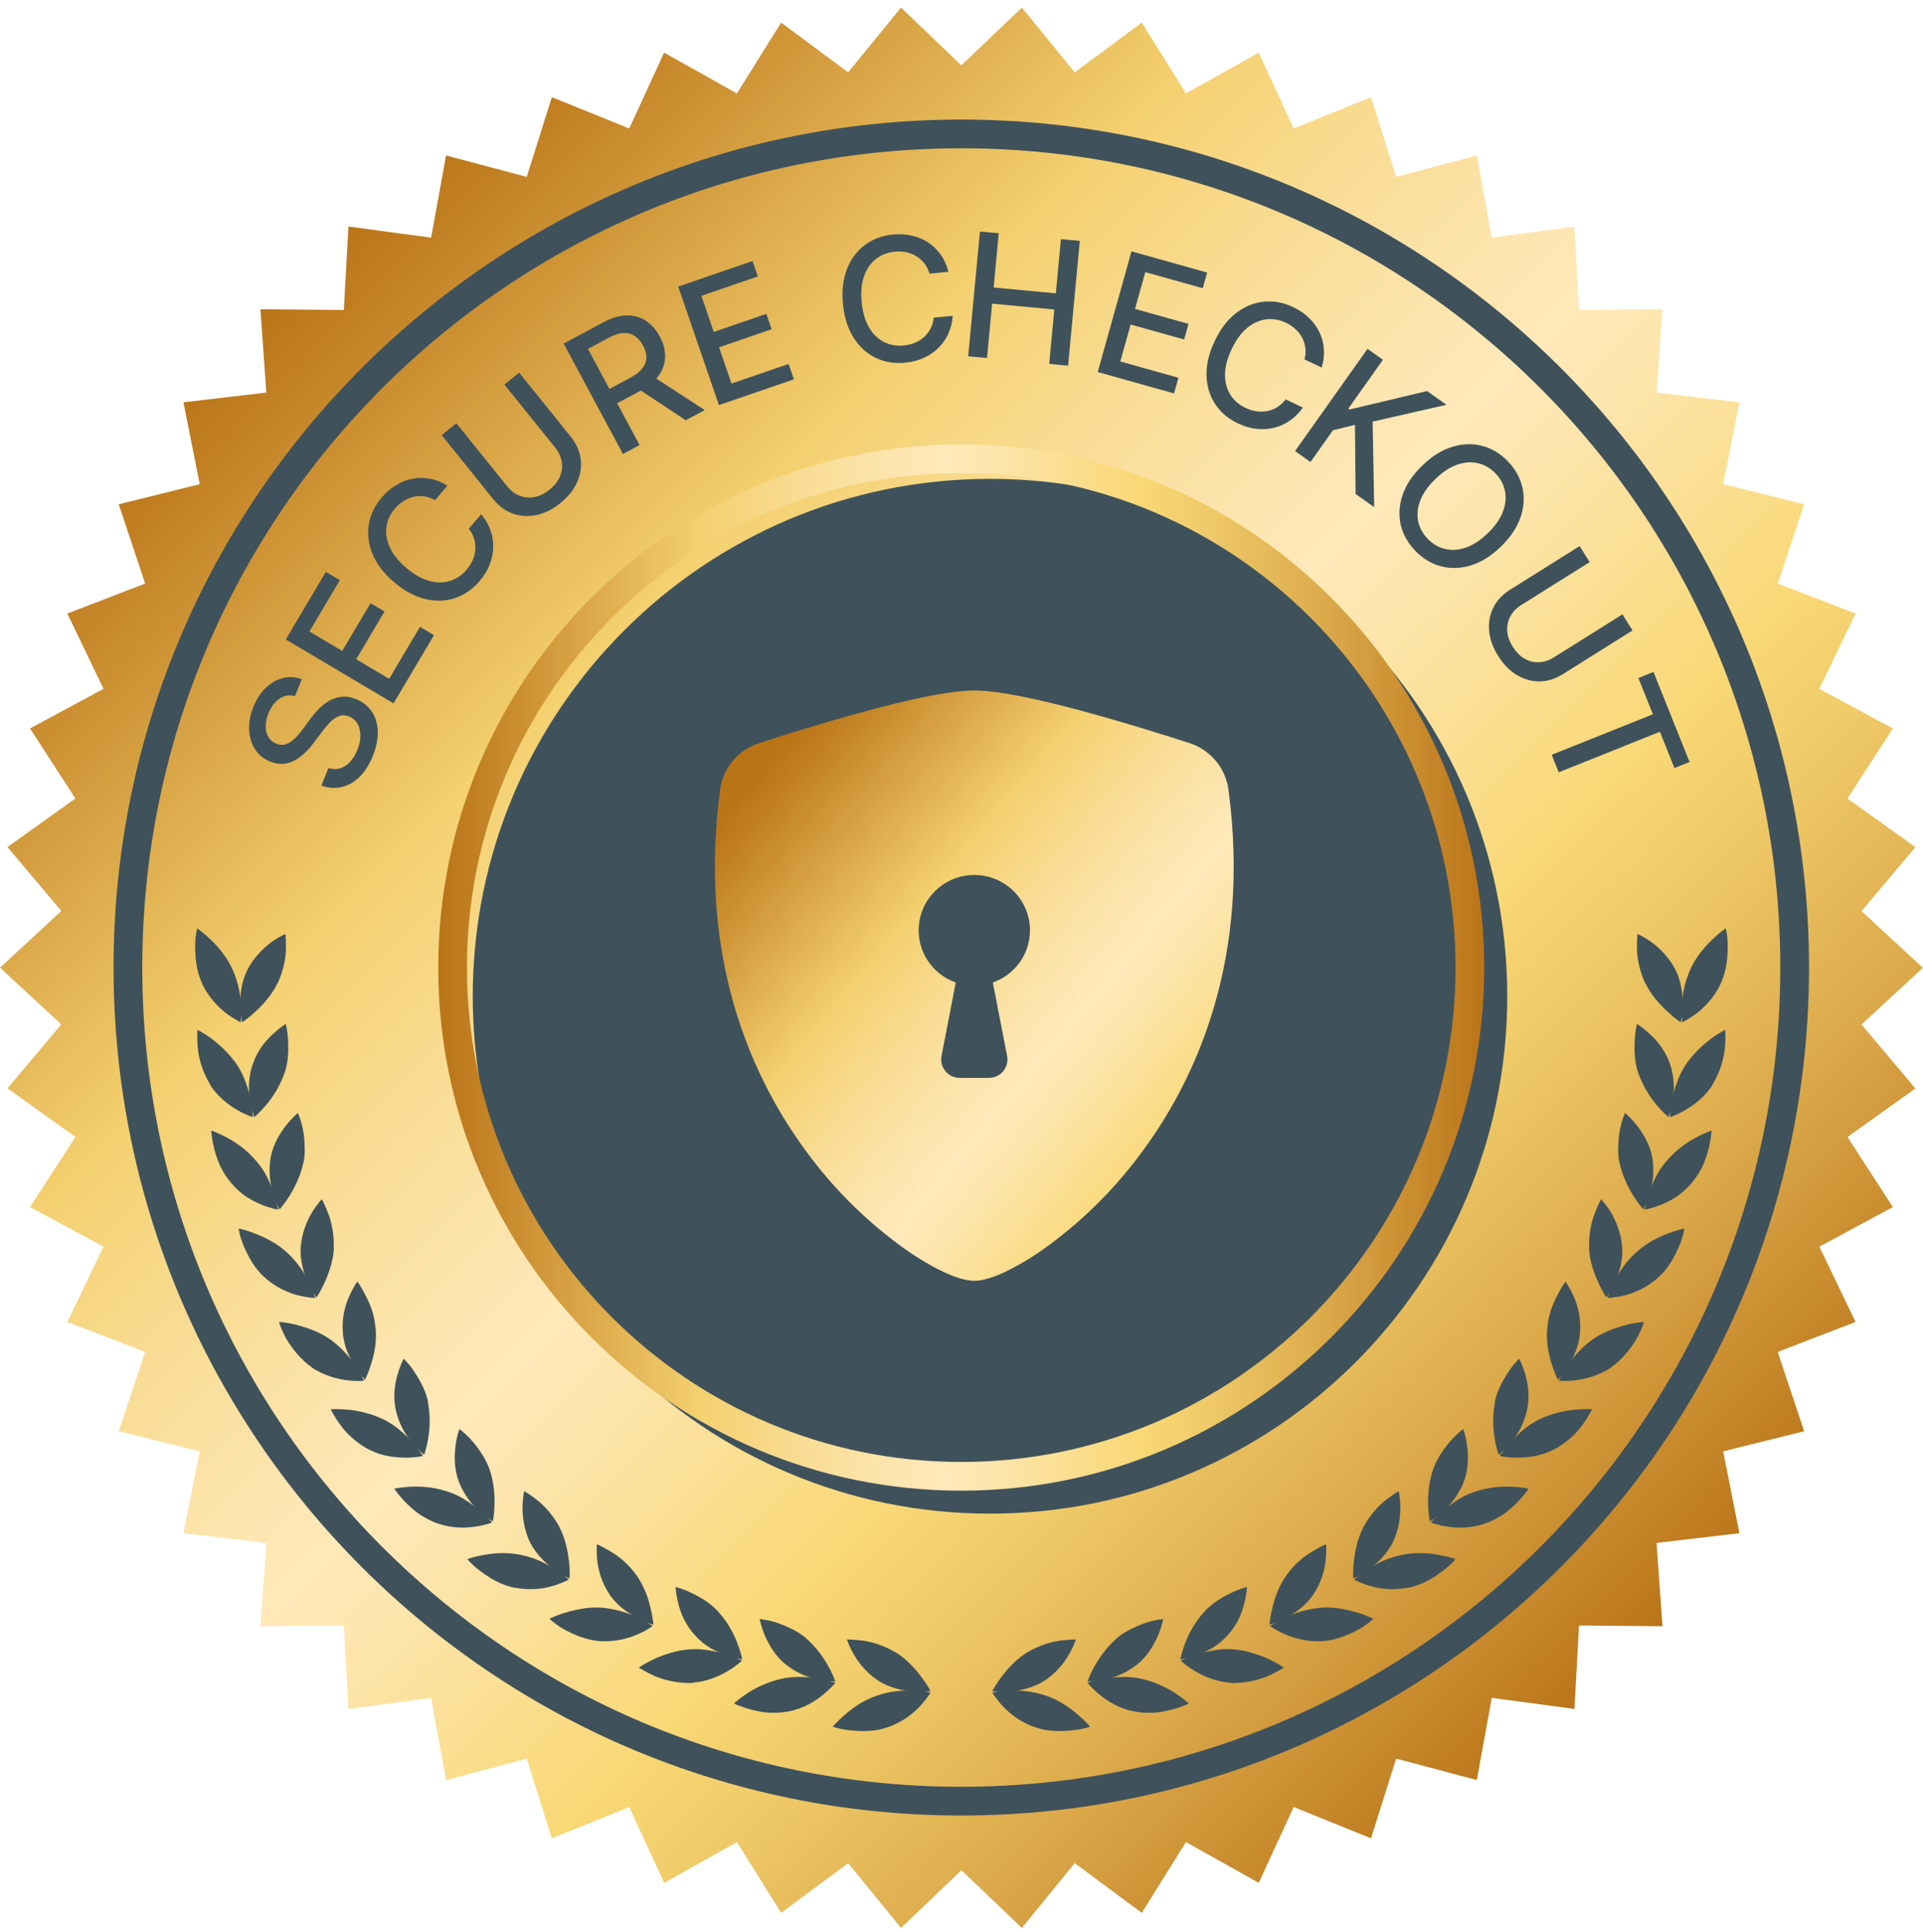 <svg width="223" height="224" viewBox="0 0 223 224" fill="none" xmlns="http://www.w3.org/2000/svg">
<path d="M111.475 7.569L104.483 0.877L98.357 8.385L90.582 2.625L85.454 10.832L77.014 6.104L72.968 14.894L63.995 11.265L61.082 20.505L51.725 18.024L49.994 27.547L40.405 26.265L39.872 35.938L30.2 35.854L30.882 45.51L21.276 46.642L23.157 56.132L13.768 58.462L16.831 67.652L7.808 71.132L12.003 79.855L3.479 84.45L8.74 92.574L0.866 98.201L7.109 105.61L0 112.186L7.109 118.762L0.866 126.17L8.74 131.814L3.479 139.938L12.003 144.533L7.808 153.256L16.831 156.736L13.768 165.926L23.157 168.256L21.276 177.746L30.882 178.878L30.2 188.534L39.872 188.45L40.405 198.123L49.994 196.841L51.725 206.364L61.082 203.883L63.995 213.123L72.968 209.493L77.014 218.284L85.454 213.556L90.582 221.763L98.357 216.003L104.483 223.511L111.492 216.819L118.501 223.511L124.627 216.003L132.402 221.763L137.53 213.556L145.97 218.284L150.016 209.493L158.989 213.123L161.902 203.883L171.259 206.364L172.99 196.841L182.579 198.123L183.112 188.45L192.785 188.534L192.102 178.878L201.708 177.746L199.827 168.256L209.216 165.926L206.153 156.736L215.176 153.256L210.981 144.533L219.505 139.938L214.244 131.814L222.118 126.187L215.875 118.778L222.984 112.202L215.875 105.626L222.118 98.218L214.244 92.574L219.505 84.45L210.981 79.855L215.176 71.132L206.153 67.652L209.216 58.462L199.827 56.132L201.708 46.642L192.102 45.51L192.785 35.854L183.112 35.938L182.579 26.265L172.99 27.547L171.259 18.024L161.902 20.505L158.989 11.265L150.016 14.894L145.97 6.104L137.53 10.832L132.402 2.625L124.627 8.385L118.501 0.877L111.492 7.569H111.475Z" fill="url(#paint0_linear_432_295)"/>
<path d="M111.475 208.811C164.849 208.811 208.117 165.543 208.117 112.169C208.117 58.795 164.849 15.527 111.475 15.527C58.101 15.527 14.833 58.795 14.833 112.169C14.833 165.543 58.101 208.811 111.475 208.811Z" stroke="#3F525B" stroke-width="3.33" stroke-miterlimit="10"/>
<g filter="url(#filter0_d_432_295)">
<path d="M111.475 172.152C144.603 172.152 171.458 145.297 171.458 112.169C171.458 79.041 144.603 52.186 111.475 52.186C78.347 52.186 51.492 79.041 51.492 112.169C51.492 145.297 78.347 172.152 111.475 172.152Z" fill="#3F525B"/>
</g>
<path d="M103.843 191.547C105.158 192.346 106.157 193.495 106.856 194.427C107.555 195.343 107.905 196.059 107.905 196.059C107.905 196.059 107.705 196.092 107.356 196.126C107.006 196.159 106.523 196.176 105.941 196.126C104.792 196.009 103.26 195.726 101.895 194.877C100.53 193.995 99.598 192.813 99.032 191.83C98.449 190.848 98.216 190.066 98.216 190.066C98.216 190.066 98.982 190.066 100.047 190.199C100.58 190.282 101.196 190.415 101.845 190.632C102.161 190.748 102.494 190.881 102.827 191.031C103.16 191.181 103.493 191.348 103.826 191.547H103.843Z" fill="#3F525B"/>
<path d="M103.075 200.205C104.673 199.622 105.888 198.657 106.687 197.808C107.487 196.942 107.903 196.226 107.903 196.226C107.903 196.226 107.703 196.176 107.353 196.143C107.004 196.093 106.521 196.06 105.938 196.01C104.773 195.926 103.241 196.043 101.71 196.576C100.178 197.075 98.896 197.991 97.997 198.773C97.098 199.556 96.565 200.172 96.565 200.172C96.565 200.172 97.381 200.488 98.613 200.604C99.229 200.671 99.945 200.704 100.711 200.671C101.094 200.654 101.477 200.604 101.876 200.538C102.276 200.455 102.675 200.338 103.075 200.188V200.205Z" fill="#3F525B"/>
<path d="M93.457 189.916C94.639 190.931 95.488 192.163 96.054 193.162C96.621 194.161 96.87 194.943 96.87 194.943C96.87 194.943 96.054 194.943 94.922 194.727C93.774 194.527 92.325 193.928 91.093 192.946C89.845 191.947 89.112 190.565 88.663 189.533C88.23 188.484 88.097 187.702 88.097 187.702C88.097 187.702 88.862 187.751 89.895 188.068C90.411 188.218 91.01 188.467 91.609 188.75C92.225 189.033 92.858 189.4 93.457 189.899V189.916Z" fill="#3F525B"/>
<path d="M91.537 198.391C93.186 198.074 94.534 197.225 95.45 196.476C96.365 195.727 96.865 195.094 96.865 195.094C96.865 195.094 96.099 194.795 94.95 194.611C93.802 194.445 92.287 194.245 90.688 194.611C89.09 194.961 87.708 195.627 86.71 196.276C85.711 196.925 85.111 197.492 85.111 197.492C85.111 197.492 85.877 197.874 87.076 198.191C87.675 198.341 88.374 198.507 89.14 198.557C89.906 198.59 90.738 198.557 91.554 198.391H91.537Z" fill="#3F525B"/>
<path d="M83.359 186.936C84.407 188.068 85.09 189.4 85.506 190.482C85.922 191.564 86.072 192.38 86.072 192.38C86.072 192.38 85.273 192.264 84.174 191.881C83.625 191.681 83.009 191.415 82.376 191.065C81.76 190.682 81.144 190.199 80.612 189.6C80.062 189.017 79.646 188.368 79.33 187.752C79.014 187.103 78.797 186.47 78.664 185.904C78.364 184.789 78.348 183.99 78.348 183.99C78.348 183.99 79.097 184.156 80.079 184.622C81.061 185.088 82.326 185.754 83.359 186.92V186.936Z" fill="#3F525B"/>
<path d="M80.327 195.077C82.008 194.961 83.457 194.295 84.456 193.696C85.455 193.096 86.037 192.53 86.037 192.53C86.037 192.53 85.321 192.131 84.223 191.781C83.673 191.598 83.007 191.448 82.291 191.348C81.576 191.215 80.81 191.148 79.994 191.215C79.178 191.265 78.412 191.431 77.697 191.648C76.997 191.848 76.365 192.097 75.832 192.347C74.767 192.846 74.084 193.329 74.084 193.329C74.084 193.329 74.8 193.812 75.932 194.312C77.064 194.794 78.679 195.177 80.344 195.111L80.327 195.077Z" fill="#3F525B"/>
<path d="M73.798 182.609C74.697 183.858 75.18 185.29 75.446 186.438C75.713 187.554 75.779 188.353 75.779 188.353C75.779 188.353 74.98 188.186 73.948 187.62C72.933 187.054 71.617 186.239 70.718 184.89C69.803 183.558 69.403 182.126 69.27 180.978C69.137 179.829 69.22 179.03 69.22 179.03C69.22 179.03 69.403 179.096 69.686 179.246C69.986 179.38 70.369 179.629 70.852 179.896C71.8 180.445 72.916 181.361 73.798 182.609Z" fill="#3F525B"/>
<path d="M69.697 190.268C71.395 190.351 72.894 189.935 73.959 189.469C75.041 189.003 75.691 188.503 75.691 188.503C75.691 188.503 75.008 188.054 73.976 187.537C72.944 187.005 71.462 186.555 69.864 186.389C68.249 186.256 66.701 186.622 65.569 186.955C64.437 187.288 63.721 187.671 63.721 187.671C63.721 187.671 63.87 187.821 64.17 188.054C64.47 188.27 64.869 188.603 65.419 188.903C66.501 189.485 67.999 190.168 69.681 190.268H69.697Z" fill="#3F525B"/>
<path d="M64.871 177.033C65.587 178.398 65.854 179.913 65.987 181.045C66.12 182.177 66.053 182.993 66.053 182.993C66.053 182.993 65.304 182.693 64.339 182.044C63.406 181.345 62.258 180.313 61.508 178.898C60.792 177.449 60.593 175.951 60.593 174.802C60.593 174.236 60.643 173.753 60.693 173.404C60.743 173.071 60.792 172.871 60.792 172.871C60.792 172.871 61.459 173.254 62.307 173.92C63.157 174.602 64.139 175.668 64.871 177.016V177.033Z" fill="#3F525B"/>
<path d="M59.79 184.075C61.455 184.391 62.986 184.208 64.118 183.858C65.251 183.525 65.966 183.126 65.966 183.126C65.966 183.126 65.384 182.576 64.385 181.96C63.419 181.294 62.071 180.595 60.456 180.279C58.874 179.929 57.326 180.046 56.144 180.262C55.545 180.362 55.062 180.479 54.729 180.579C54.396 180.679 54.196 180.745 54.196 180.745C54.196 180.745 54.729 181.428 55.728 182.16C56.71 182.893 58.092 183.792 59.773 184.091L59.79 184.075Z" fill="#3F525B"/>
<path d="M56.765 170.322C57.265 171.804 57.381 173.285 57.348 174.434C57.315 175.583 57.148 176.382 57.148 176.382C57.148 176.382 56.449 175.982 55.583 175.2C54.701 174.434 53.752 173.202 53.186 171.72C52.637 170.222 52.687 168.657 52.837 167.542C52.986 166.41 53.269 165.677 53.269 165.677C53.269 165.677 53.902 166.11 54.635 166.926C55.001 167.325 55.4 167.825 55.767 168.391C56.149 168.94 56.499 169.59 56.765 170.322Z" fill="#3F525B"/>
<path d="M50.808 176.631C52.39 177.197 53.971 177.164 55.137 176.981C56.302 176.814 57.051 176.515 57.051 176.515C57.051 176.515 56.552 175.882 55.653 175.133C54.737 174.4 53.555 173.451 51.99 172.952C50.442 172.419 48.91 172.303 47.712 172.353C46.53 172.403 45.714 172.586 45.714 172.586C45.714 172.586 46.18 173.302 47.046 174.184C47.479 174.617 48.011 175.116 48.627 175.549C49.277 175.965 49.992 176.365 50.791 176.631H50.808Z" fill="#3F525B"/>
<path d="M49.622 162.599C49.922 164.13 49.855 165.595 49.655 166.744C49.472 167.893 49.189 168.659 49.189 168.659C49.189 168.659 48.556 168.159 47.807 167.26C47.441 166.811 47.025 166.278 46.692 165.645C46.359 164.996 46.076 164.28 45.909 163.498C45.543 161.949 45.793 160.418 46.109 159.319C46.425 158.22 46.808 157.521 46.808 157.521C46.808 157.521 47.374 158.037 47.99 158.936C48.573 159.852 49.355 161.05 49.655 162.599H49.622Z" fill="#3F525B"/>
<path d="M42.86 168.075C44.342 168.857 45.957 168.991 47.105 168.991C48.271 168.991 49.053 168.791 49.053 168.791C49.053 168.791 48.637 168.092 47.871 167.226C47.488 166.793 46.989 166.327 46.44 165.861C45.89 165.395 45.258 164.945 44.525 164.579C43.043 163.863 41.545 163.547 40.363 163.43C39.181 163.314 38.349 163.38 38.349 163.38C38.349 163.38 38.715 164.163 39.447 165.161C40.147 166.177 41.362 167.309 42.844 168.092L42.86 168.075Z" fill="#3F525B"/>
<path d="M43.562 154.007C43.712 155.539 43.395 157.021 43.046 158.12C42.696 159.235 42.33 159.951 42.33 159.951C42.33 159.951 42.18 159.818 41.947 159.551C41.731 159.285 41.431 158.885 41.131 158.386C40.515 157.387 39.833 156.005 39.75 154.39C39.633 152.792 40.016 151.344 40.499 150.278C40.965 149.229 41.431 148.58 41.431 148.58C41.431 148.58 41.914 149.18 42.38 150.162C42.896 151.127 43.446 152.443 43.545 154.007H43.562Z" fill="#3F525B"/>
<path d="M36.138 158.535C37.553 159.467 39.084 159.867 40.233 160.017C41.382 160.167 42.214 160.067 42.214 160.067C42.214 160.067 42.131 159.884 41.964 159.584C41.815 159.268 41.565 158.835 41.248 158.352C40.599 157.386 39.6 156.221 38.285 155.272C36.953 154.34 35.438 153.874 34.306 153.574C33.158 153.291 32.342 153.258 32.342 153.258C32.342 153.258 32.592 154.09 33.174 155.172C33.807 156.238 34.789 157.553 36.154 158.518L36.138 158.535Z" fill="#3F525B"/>
<path d="M38.719 144.668C38.653 146.2 38.12 147.648 37.637 148.697C37.171 149.746 36.705 150.412 36.705 150.412C36.705 150.412 36.572 150.245 36.389 149.962C36.205 149.663 35.939 149.263 35.706 148.714C35.257 147.648 34.757 146.183 34.874 144.568C34.99 142.954 35.59 141.572 36.156 140.59C36.755 139.607 37.321 139.025 37.321 139.025C37.321 139.025 37.421 139.191 37.554 139.491C37.687 139.79 37.887 140.207 38.07 140.706C38.47 141.722 38.753 143.137 38.703 144.668H38.719Z" fill="#3F525B"/>
<path d="M30.761 148.165C32.042 149.28 33.458 149.896 34.606 150.179C35.755 150.462 36.571 150.479 36.571 150.479C36.571 150.479 36.521 150.279 36.388 149.963C36.271 149.63 36.055 149.197 35.822 148.664C35.339 147.599 34.49 146.317 33.291 145.218C32.109 144.119 30.694 143.437 29.562 143.004C28.463 142.571 27.664 142.421 27.664 142.421C27.664 142.421 27.697 142.638 27.781 142.987C27.864 143.354 28.014 143.853 28.247 144.419C28.746 145.551 29.445 147.033 30.744 148.132L30.761 148.165Z" fill="#3F525B"/>
<path d="M35.181 134.779C35.032 135.545 34.782 136.261 34.482 136.91C34.216 137.559 33.883 138.125 33.583 138.625C32.967 139.607 32.418 140.206 32.418 140.206C32.418 140.206 32.018 139.507 31.669 138.391C31.319 137.276 31.119 135.728 31.386 134.18C31.685 132.598 32.518 131.299 33.217 130.417C33.933 129.518 34.549 129.035 34.549 129.035C34.549 129.035 34.865 129.734 35.098 130.8C35.215 131.333 35.298 131.965 35.315 132.648C35.364 133.33 35.348 134.063 35.198 134.812L35.181 134.779Z" fill="#3F525B"/>
<path d="M26.812 137.159C27.361 137.808 27.961 138.324 28.56 138.741C29.193 139.14 29.809 139.457 30.358 139.673C31.457 140.122 32.256 140.239 32.256 140.239C32.256 140.239 32.139 139.44 31.757 138.341C31.374 137.242 30.808 135.827 29.709 134.595C28.66 133.347 27.395 132.464 26.346 131.898C25.297 131.332 24.498 131.066 24.498 131.066C24.498 131.066 24.531 131.932 24.831 133.13C24.981 133.73 25.197 134.412 25.497 135.111C25.83 135.811 26.263 136.51 26.812 137.142V137.159Z" fill="#3F525B"/>
<path d="M32.953 124.505C32.436 125.97 31.621 127.202 30.872 128.101C30.122 128.983 29.49 129.516 29.49 129.516C29.49 129.516 29.207 128.767 29.007 127.601C28.924 127.019 28.84 126.353 28.874 125.637C28.924 124.921 29.04 124.138 29.307 123.389C29.556 122.623 29.923 121.958 30.322 121.375C30.738 120.792 31.204 120.293 31.621 119.91C32.453 119.127 33.136 118.711 33.136 118.711C33.136 118.711 33.352 119.444 33.402 120.542C33.452 121.641 33.485 123.056 32.953 124.538V124.505Z" fill="#3F525B"/>
<path d="M24.349 125.737C25.232 127.169 26.547 128.118 27.529 128.7C28.545 129.283 29.31 129.516 29.31 129.516C29.31 129.516 29.31 128.7 29.094 127.568C28.977 127.002 28.811 126.353 28.561 125.67C28.328 124.988 28.012 124.272 27.579 123.589C27.146 122.907 26.613 122.308 26.097 121.775C25.598 121.259 25.065 120.826 24.599 120.46C23.65 119.76 22.901 119.394 22.901 119.394C22.901 119.394 22.818 120.243 22.934 121.475C23.051 122.707 23.484 124.305 24.366 125.72L24.349 125.737Z" fill="#3F525B"/>
<path d="M32.158 114.019C31.492 115.401 30.459 116.516 29.594 117.299C28.761 118.081 28.079 118.514 28.079 118.514C28.079 118.514 28.029 118.314 27.962 117.981C27.896 117.631 27.846 117.149 27.846 116.566C27.846 115.401 27.962 113.869 28.695 112.421C29.427 110.989 30.526 109.94 31.425 109.257C32.341 108.592 33.106 108.275 33.106 108.275C33.106 108.275 33.173 109.024 33.156 110.123C33.123 111.222 32.824 112.637 32.191 114.019H32.158Z" fill="#3F525B"/>
<path d="M23.468 114.101C24.201 115.633 25.299 116.748 26.215 117.464C27.164 118.18 27.913 118.513 27.913 118.513C27.913 118.513 27.93 118.313 27.946 117.964C27.946 117.614 27.946 117.131 27.946 116.549C27.913 115.383 27.63 113.868 26.964 112.387C26.298 110.905 25.266 109.723 24.4 108.907C23.551 108.091 22.869 107.625 22.869 107.625C22.869 107.625 22.619 108.458 22.636 109.706C22.636 110.938 22.735 112.57 23.485 114.101H23.468Z" fill="#3F525B"/>
<path d="M119.136 191.547C117.821 192.346 116.822 193.495 116.123 194.427C115.424 195.343 115.074 196.059 115.074 196.059C115.074 196.059 115.274 196.092 115.624 196.126C115.973 196.159 116.456 196.176 117.039 196.126C118.187 196.009 119.719 195.726 121.084 194.877C122.449 193.995 123.382 192.813 123.948 191.83C124.53 190.848 124.763 190.066 124.763 190.066C124.763 190.066 123.998 190.066 122.932 190.199C122.399 190.282 121.783 190.415 121.134 190.632C120.818 190.748 120.485 190.881 120.152 191.031C119.819 191.181 119.486 191.348 119.153 191.547H119.136Z" fill="#3F525B"/>
<path d="M119.902 200.205C118.304 199.622 117.089 198.657 116.29 197.808C115.49 196.942 115.074 196.226 115.074 196.226C115.074 196.226 115.274 196.176 115.624 196.143C115.973 196.093 116.456 196.06 117.039 196.01C118.204 195.926 119.736 196.043 121.267 196.576C122.799 197.075 124.081 197.991 124.98 198.773C125.879 199.556 126.412 200.172 126.412 200.172C126.412 200.172 125.596 200.488 124.364 200.604C123.748 200.671 123.032 200.704 122.266 200.671C121.883 200.654 121.5 200.604 121.101 200.538C120.701 200.455 120.302 200.338 119.902 200.188V200.205Z" fill="#3F525B"/>
<path d="M129.527 189.918C128.345 190.934 127.496 192.166 126.93 193.165C126.364 194.163 126.114 194.946 126.114 194.946C126.114 194.946 126.93 194.946 128.062 194.729C129.211 194.53 130.659 193.93 131.891 192.948C133.14 191.949 133.872 190.567 134.322 189.535C134.755 188.486 134.888 187.704 134.888 187.704C134.888 187.704 134.122 187.754 133.09 188.07C132.574 188.22 131.974 188.47 131.375 188.753C130.759 189.036 130.126 189.402 129.527 189.902V189.918Z" fill="#3F525B"/>
<path d="M131.442 198.393C129.793 198.077 128.445 197.228 127.529 196.479C126.614 195.729 126.114 195.097 126.114 195.097C126.114 195.097 126.88 194.797 128.029 194.614C129.178 194.447 130.692 194.248 132.291 194.614C133.889 194.964 135.271 195.629 136.27 196.279C137.268 196.928 137.868 197.494 137.868 197.494C137.868 197.494 137.102 197.877 135.903 198.193C135.304 198.343 134.605 198.51 133.839 198.56C133.073 198.593 132.241 198.56 131.425 198.393H131.442Z" fill="#3F525B"/>
<path d="M139.592 186.936C138.543 188.069 137.86 189.4 137.444 190.482C137.028 191.565 136.878 192.38 136.878 192.38C136.878 192.38 137.677 192.264 138.776 191.881C139.325 191.681 139.941 191.415 140.574 191.065C141.19 190.682 141.806 190.199 142.338 189.6C142.888 189.017 143.304 188.368 143.62 187.752C143.937 187.103 144.153 186.47 144.286 185.904C144.586 184.789 144.603 183.99 144.603 183.99C144.603 183.99 143.853 184.156 142.871 184.622C141.889 185.089 140.624 185.754 139.592 186.92V186.936Z" fill="#3F525B"/>
<path d="M142.639 195.077C140.958 194.961 139.509 194.295 138.51 193.696C137.511 193.096 136.929 192.53 136.929 192.53C136.929 192.53 137.645 192.131 138.743 191.781C139.293 191.598 139.959 191.448 140.675 191.348C141.39 191.215 142.156 191.148 142.972 191.215C143.788 191.265 144.554 191.431 145.269 191.648C145.969 191.848 146.601 192.097 147.134 192.347C148.199 192.846 148.882 193.329 148.882 193.329C148.882 193.329 148.166 193.812 147.034 194.312C145.902 194.794 144.287 195.177 142.622 195.111L142.639 195.077Z" fill="#3F525B"/>
<path d="M149.193 182.609C148.294 183.858 147.811 185.29 147.545 186.438C147.279 187.554 147.212 188.353 147.212 188.353C147.212 188.353 148.011 188.186 149.043 187.62C150.059 187.054 151.374 186.239 152.273 184.89C153.189 183.558 153.588 182.126 153.721 180.978C153.854 179.829 153.771 179.03 153.771 179.03C153.771 179.03 153.588 179.096 153.305 179.246C153.005 179.38 152.623 179.629 152.14 179.896C151.191 180.445 150.075 181.361 149.193 182.609Z" fill="#3F525B"/>
<path d="M153.285 190.268C151.587 190.351 150.089 189.935 149.023 189.469C147.941 189.003 147.292 188.503 147.292 188.503C147.292 188.503 147.975 188.054 149.007 187.537C150.039 187.005 151.521 186.555 153.119 186.389C154.734 186.256 156.282 186.622 157.414 186.955C158.546 187.288 159.262 187.671 159.262 187.671C159.262 187.671 159.112 187.821 158.812 188.054C158.513 188.27 158.113 188.603 157.564 188.903C156.482 189.485 154.983 190.168 153.302 190.268H153.285Z" fill="#3F525B"/>
<path d="M158.113 177.033C157.397 178.398 157.13 179.913 156.997 181.045C156.864 182.177 156.931 182.993 156.931 182.993C156.931 182.993 157.68 182.693 158.645 182.044C159.578 181.345 160.726 180.313 161.476 178.898C162.192 177.449 162.391 175.951 162.391 174.802C162.391 174.236 162.341 173.753 162.291 173.404C162.241 173.071 162.192 172.871 162.192 172.871C162.192 172.871 161.526 173.254 160.677 173.92C159.827 174.602 158.845 175.668 158.113 177.016V177.033Z" fill="#3F525B"/>
<path d="M163.196 184.075C161.531 184.391 160 184.208 158.867 183.858C157.735 183.525 157.02 183.126 157.02 183.126C157.02 183.126 157.602 182.576 158.601 181.96C159.567 181.294 160.915 180.595 162.53 180.279C164.112 179.929 165.66 180.046 166.842 180.262C167.441 180.362 167.924 180.479 168.257 180.579C168.59 180.679 168.79 180.745 168.79 180.745C168.79 180.745 168.257 181.428 167.258 182.16C166.276 182.893 164.894 183.792 163.213 184.091L163.196 184.075Z" fill="#3F525B"/>
<path d="M166.195 170.322C165.696 171.804 165.579 173.285 165.613 174.434C165.646 175.583 165.812 176.382 165.812 176.382C165.812 176.382 166.512 175.982 167.377 175.2C168.26 174.434 169.209 173.202 169.775 171.72C170.324 170.222 170.274 168.657 170.124 167.542C169.974 166.41 169.691 165.677 169.691 165.677C169.691 165.677 169.059 166.11 168.326 166.926C167.96 167.325 167.561 167.825 167.194 168.391C166.811 168.94 166.462 169.59 166.195 170.322Z" fill="#3F525B"/>
<path d="M172.176 176.631C170.594 177.197 169.012 177.164 167.847 176.981C166.682 176.814 165.933 176.515 165.933 176.515C165.933 176.515 166.432 175.882 167.331 175.133C168.247 174.4 169.429 173.451 170.994 172.952C172.542 172.419 174.074 172.303 175.272 172.353C176.454 172.403 177.27 172.586 177.27 172.586C177.27 172.586 176.804 173.302 175.938 174.184C175.505 174.617 174.973 175.116 174.357 175.549C173.707 175.965 172.991 176.365 172.192 176.631H172.176Z" fill="#3F525B"/>
<path d="M173.361 162.599C173.062 164.13 173.128 165.595 173.328 166.744C173.511 167.893 173.794 168.659 173.794 168.659C173.794 168.659 174.427 168.159 175.176 167.26C175.542 166.811 175.958 166.278 176.291 165.645C176.624 164.996 176.907 164.28 177.074 163.498C177.44 161.949 177.19 160.418 176.874 159.319C176.558 158.22 176.175 157.521 176.175 157.521C176.175 157.521 175.609 158.037 174.993 158.936C174.41 159.852 173.628 161.05 173.328 162.599H173.361Z" fill="#3F525B"/>
<path d="M180.116 168.075C178.634 168.857 177.019 168.991 175.871 168.991C174.705 168.991 173.923 168.791 173.923 168.791C173.923 168.791 174.339 168.092 175.105 167.226C175.488 166.793 175.987 166.327 176.537 165.861C177.086 165.395 177.719 164.945 178.451 164.579C179.933 163.863 181.431 163.547 182.613 163.43C183.795 163.314 184.628 163.38 184.628 163.38C184.628 163.38 184.261 164.163 183.529 165.161C182.83 166.177 181.614 167.309 180.133 168.092L180.116 168.075Z" fill="#3F525B"/>
<path d="M179.421 154.007C179.271 155.539 179.587 157.021 179.937 158.12C180.287 159.235 180.653 159.951 180.653 159.951C180.653 159.951 180.803 159.818 181.036 159.551C181.252 159.285 181.552 158.885 181.852 158.386C182.468 157.387 183.15 156.005 183.233 154.39C183.35 152.792 182.967 151.344 182.484 150.278C182.018 149.229 181.552 148.58 181.552 148.58C181.552 148.58 181.069 149.18 180.603 150.162C180.087 151.127 179.538 152.443 179.438 154.007H179.421Z" fill="#3F525B"/>
<path d="M186.848 158.535C185.433 159.467 183.901 159.867 182.753 160.017C181.604 160.167 180.771 160.067 180.771 160.067C180.771 160.067 180.855 159.884 181.021 159.584C181.171 159.268 181.421 158.835 181.737 158.352C182.386 157.386 183.385 156.221 184.7 155.272C186.032 154.34 187.547 153.874 188.679 153.574C189.828 153.291 190.644 153.258 190.644 153.258C190.644 153.258 190.394 154.09 189.811 155.172C189.179 156.238 188.197 157.553 186.831 158.518L186.848 158.535Z" fill="#3F525B"/>
<path d="M184.269 144.668C184.335 146.2 184.868 147.648 185.351 148.697C185.817 149.746 186.283 150.412 186.283 150.412C186.283 150.412 186.416 150.246 186.599 149.963C186.782 149.663 187.049 149.263 187.282 148.714C187.731 147.648 188.231 146.183 188.114 144.569C187.998 142.954 187.398 141.572 186.832 140.59C186.233 139.607 185.667 139.025 185.667 139.025C185.667 139.025 185.567 139.191 185.434 139.491C185.301 139.791 185.101 140.207 184.918 140.706C184.518 141.722 184.235 143.137 184.285 144.668H184.269Z" fill="#3F525B"/>
<path d="M192.233 148.165C190.951 149.28 189.536 149.896 188.387 150.179C187.239 150.462 186.423 150.479 186.423 150.479C186.423 150.479 186.473 150.279 186.606 149.963C186.723 149.63 186.939 149.197 187.172 148.664C187.655 147.599 188.504 146.317 189.703 145.218C190.885 144.119 192.3 143.437 193.432 143.004C194.53 142.571 195.33 142.421 195.33 142.421C195.33 142.421 195.296 142.638 195.213 142.987C195.13 143.354 194.98 143.853 194.747 144.419C194.247 145.551 193.548 147.033 192.25 148.132L192.233 148.165Z" fill="#3F525B"/>
<path d="M187.809 134.778C187.959 135.543 188.208 136.259 188.508 136.909C188.774 137.558 189.107 138.124 189.407 138.623C190.023 139.606 190.572 140.205 190.572 140.205C190.572 140.205 190.972 139.506 191.322 138.39C191.671 137.275 191.871 135.727 191.605 134.178C191.305 132.597 190.473 131.298 189.773 130.416C189.057 129.517 188.442 129.034 188.442 129.034C188.442 129.034 188.125 129.733 187.892 130.799C187.776 131.331 187.692 131.964 187.676 132.647C187.626 133.329 187.642 134.062 187.792 134.811L187.809 134.778Z" fill="#3F525B"/>
<path d="M196.168 137.158C195.618 137.807 195.019 138.323 194.42 138.739C193.787 139.139 193.171 139.455 192.622 139.672C191.523 140.121 190.724 140.238 190.724 140.238C190.724 140.238 190.84 139.439 191.223 138.34C191.606 137.241 192.172 135.826 193.271 134.594C194.32 133.345 195.585 132.463 196.634 131.897C197.683 131.331 198.482 131.065 198.482 131.065C198.482 131.065 198.448 131.93 198.149 133.129C197.999 133.728 197.782 134.411 197.483 135.11C197.15 135.809 196.717 136.509 196.168 137.141V137.158Z" fill="#3F525B"/>
<path d="M190.023 124.505C190.539 125.97 191.355 127.202 192.104 128.101C192.854 128.983 193.486 129.516 193.486 129.516C193.486 129.516 193.769 128.767 193.969 127.601C194.052 127.019 194.135 126.353 194.102 125.637C194.052 124.921 193.936 124.138 193.669 123.389C193.42 122.623 193.053 121.958 192.654 121.375C192.238 120.792 191.771 120.293 191.355 119.91C190.523 119.127 189.84 118.711 189.84 118.711C189.84 118.711 189.624 119.444 189.574 120.542C189.524 121.641 189.491 123.056 190.023 124.538V124.505Z" fill="#3F525B"/>
<path d="M198.612 125.737C197.729 127.169 196.414 128.118 195.432 128.7C194.416 129.283 193.65 129.516 193.65 129.516C193.65 129.516 193.65 128.7 193.867 127.568C193.983 127.002 194.15 126.353 194.4 125.67C194.633 124.988 194.949 124.272 195.382 123.589C195.815 122.907 196.347 122.308 196.863 121.775C197.363 121.259 197.896 120.826 198.362 120.46C199.311 119.76 200.06 119.394 200.06 119.394C200.06 119.394 200.143 120.243 200.027 121.475C199.91 122.707 199.477 124.305 198.595 125.72L198.612 125.737Z" fill="#3F525B"/>
<path d="M190.829 114.019C191.495 115.401 192.527 116.516 193.393 117.299C194.225 118.081 194.907 118.514 194.907 118.514C194.907 118.514 194.957 118.314 195.024 117.981C195.091 117.631 195.141 117.149 195.141 116.566C195.141 115.401 195.024 113.869 194.292 112.421C193.559 110.989 192.46 109.94 191.561 109.257C190.646 108.592 189.88 108.275 189.88 108.275C189.88 108.275 189.813 109.024 189.83 110.123C189.863 111.222 190.163 112.637 190.795 114.019H190.829Z" fill="#3F525B"/>
<path d="M199.516 114.101C198.784 115.633 197.685 116.748 196.769 117.464C195.821 118.18 195.071 118.513 195.071 118.513C195.071 118.513 195.055 118.313 195.038 117.964C195.038 117.614 195.038 117.131 195.038 116.549C195.071 115.383 195.354 113.868 196.02 112.387C196.686 110.905 197.718 109.723 198.584 108.907C199.433 108.091 200.116 107.625 200.116 107.625C200.116 107.625 200.365 108.458 200.349 109.706C200.349 110.938 200.249 112.57 199.5 114.101H199.516Z" fill="#3F525B"/>
<path d="M34.21 80.704C33.559 80.525 32.959 80.621 32.413 80.993C31.862 81.364 31.432 81.935 31.122 82.708C30.901 83.261 30.797 83.775 30.811 84.249C30.82 84.722 30.931 85.13 31.145 85.476C31.355 85.815 31.652 86.061 32.034 86.214C32.354 86.342 32.661 86.379 32.953 86.323C33.247 86.262 33.523 86.141 33.779 85.958C34.033 85.769 34.27 85.553 34.49 85.31C34.705 85.065 34.898 84.824 35.07 84.587L35.94 83.407C36.218 83.019 36.537 82.635 36.898 82.255C37.259 81.875 37.664 81.551 38.113 81.282C38.562 81.013 39.051 80.848 39.581 80.785C40.112 80.718 40.681 80.805 41.287 81.048C42.051 81.354 42.65 81.823 43.084 82.456C43.521 83.084 43.761 83.84 43.804 84.723C43.849 85.603 43.661 86.569 43.239 87.623C42.834 88.632 42.324 89.442 41.708 90.051C41.092 90.66 40.406 91.056 39.651 91.237C38.891 91.417 38.096 91.366 37.267 91.084L38.084 89.043C38.587 89.198 39.057 89.203 39.493 89.057C39.926 88.904 40.308 88.642 40.64 88.271C40.97 87.893 41.239 87.443 41.449 86.921C41.679 86.346 41.794 85.798 41.793 85.278C41.79 84.752 41.678 84.294 41.457 83.905C41.231 83.514 40.899 83.231 40.46 83.055C40.06 82.895 39.688 82.878 39.342 83.004C38.997 83.126 38.664 83.347 38.343 83.667C38.023 83.982 37.702 84.355 37.382 84.787L36.309 86.207C35.582 87.169 34.806 87.852 33.982 88.256C33.16 88.655 32.279 88.666 31.34 88.29C30.563 87.978 29.969 87.496 29.558 86.842C29.147 86.189 28.926 85.438 28.894 84.589C28.857 83.739 29.02 82.862 29.383 81.957C29.748 81.044 30.231 80.303 30.831 79.733C31.433 79.159 32.096 78.783 32.82 78.604C33.539 78.423 34.265 78.469 34.996 78.742L34.21 80.704Z" fill="#3F525B"/>
<path d="M45.635 81.546L33.139 74.132L37.787 66.298L39.41 67.261L35.88 73.21L39.688 75.469L42.974 69.928L44.591 70.888L41.305 76.428L45.13 78.697L48.703 72.675L50.326 73.638L45.635 81.546Z" fill="#3F525B"/>
<path d="M51.88 56.299L50.449 57.988C50.033 57.747 49.614 57.599 49.189 57.544C48.765 57.489 48.349 57.508 47.941 57.602C47.532 57.696 47.145 57.861 46.779 58.096C46.415 58.328 46.084 58.62 45.784 58.974C45.243 59.613 44.919 60.321 44.813 61.098C44.709 61.872 44.844 62.668 45.217 63.486C45.593 64.3 46.229 65.087 47.124 65.845C48.026 66.609 48.91 67.109 49.776 67.346C50.644 67.58 51.451 67.578 52.197 67.342C52.942 67.106 53.582 66.671 54.117 66.04C54.414 65.69 54.648 65.318 54.82 64.925C54.992 64.524 55.092 64.117 55.121 63.702C55.151 63.286 55.105 62.876 54.984 62.47C54.862 62.057 54.654 61.666 54.358 61.298L55.794 59.614C56.263 60.166 56.616 60.766 56.854 61.413C57.092 62.055 57.206 62.718 57.196 63.404C57.185 64.082 57.051 64.756 56.794 65.425C56.538 66.094 56.151 66.734 55.635 67.344C54.822 68.304 53.87 68.966 52.779 69.332C51.685 69.695 50.529 69.732 49.31 69.444C48.095 69.152 46.897 68.506 45.717 67.507C44.533 66.504 43.7 65.427 43.219 64.276C42.734 63.121 42.582 61.976 42.763 60.84C42.94 59.701 43.434 58.654 44.244 57.697C44.742 57.109 45.292 56.632 45.892 56.267C46.492 55.895 47.127 55.643 47.798 55.51C48.464 55.374 49.143 55.37 49.835 55.497C50.523 55.621 51.205 55.889 51.88 56.299Z" fill="#3F525B"/>
<path d="M58.493 44.584L60.206 43.204L66.2 50.646C66.838 51.438 67.217 52.29 67.338 53.201C67.455 54.108 67.318 55.008 66.925 55.901C66.53 56.79 65.88 57.6 64.974 58.33C64.071 59.056 63.144 59.518 62.191 59.715C61.235 59.908 60.326 59.85 59.464 59.542C58.6 59.23 57.849 58.678 57.211 57.887L51.217 50.444L52.924 49.069L58.807 56.373C59.219 56.885 59.698 57.25 60.243 57.467C60.792 57.68 61.366 57.734 61.967 57.627C62.564 57.517 63.148 57.231 63.719 56.771C64.293 56.309 64.698 55.797 64.933 55.237C65.169 54.671 65.238 54.099 65.138 53.524C65.043 52.945 64.788 52.4 64.376 51.888L58.493 44.584Z" fill="#3F525B"/>
<path d="M72.24 52.633L65.363 39.834L69.925 37.383C70.917 36.85 71.831 36.578 72.669 36.569C73.511 36.557 74.256 36.765 74.906 37.195C75.553 37.62 76.088 38.227 76.512 39.014C76.933 39.797 77.138 40.575 77.129 41.348C77.122 42.114 76.878 42.839 76.397 43.521C75.919 44.202 75.185 44.809 74.193 45.341L70.737 47.198L69.844 45.536L73.125 43.773C73.75 43.437 74.21 43.075 74.506 42.685C74.805 42.293 74.955 41.877 74.955 41.437C74.954 40.997 74.826 40.537 74.568 40.058C74.308 39.575 73.99 39.207 73.612 38.953C73.238 38.698 72.803 38.582 72.307 38.608C71.812 38.626 71.246 38.807 70.609 39.15L68.184 40.452L74.171 51.595L72.24 52.633ZM75.455 43.463L81.72 47.539L79.52 48.721L73.318 44.612L75.455 43.463Z" fill="#3F525B"/>
<path d="M83.369 46.962L78.649 33.222L87.264 30.262L87.877 32.047L81.335 34.294L82.773 38.481L88.866 36.388L89.476 38.166L83.384 40.259L84.829 44.465L91.452 42.191L92.065 43.975L83.369 46.962Z" fill="#3F525B"/>
<path d="M109.988 31.512L107.785 31.726C107.655 31.263 107.457 30.864 107.192 30.529C106.926 30.193 106.614 29.917 106.256 29.7C105.898 29.483 105.505 29.331 105.079 29.244C104.657 29.156 104.215 29.135 103.754 29.18C102.921 29.26 102.195 29.542 101.576 30.025C100.962 30.507 100.504 31.172 100.201 32.018C99.903 32.864 99.81 33.871 99.923 35.039C100.037 36.215 100.322 37.191 100.777 37.964C101.237 38.736 101.816 39.298 102.515 39.649C103.214 39.999 103.976 40.134 104.8 40.055C105.256 40.011 105.683 39.907 106.081 39.745C106.483 39.578 106.839 39.356 107.15 39.079C107.46 38.802 107.714 38.475 107.91 38.1C108.111 37.719 108.234 37.294 108.279 36.824L110.483 36.618C110.434 37.34 110.269 38.017 109.988 38.647C109.711 39.273 109.33 39.828 108.844 40.312C108.363 40.791 107.798 41.18 107.147 41.481C106.497 41.782 105.774 41.97 104.978 42.047C103.726 42.169 102.582 41.98 101.545 41.482C100.508 40.979 99.653 40.199 98.981 39.143C98.313 38.086 97.905 36.788 97.756 35.248C97.606 33.704 97.76 32.352 98.218 31.191C98.675 30.025 99.365 29.098 100.287 28.41C101.208 27.718 102.292 27.311 103.54 27.19C104.307 27.116 105.033 27.157 105.719 27.314C106.408 27.466 107.039 27.728 107.612 28.1C108.185 28.468 108.675 28.938 109.082 29.512C109.488 30.081 109.791 30.748 109.988 31.512Z" fill="#3F525B"/>
<path d="M112.276 41.305L113.636 26.84L115.818 27.045L115.227 33.331L122.439 34.009L123.03 27.723L125.219 27.928L123.86 42.394L121.67 42.188L122.263 35.881L115.051 35.203L114.458 41.51L112.276 41.305Z" fill="#3F525B"/>
<path d="M127.297 43.133L131.212 29.141L139.984 31.596L139.475 33.413L132.814 31.549L131.622 35.812L137.825 37.548L137.318 39.358L131.115 37.623L129.917 41.907L136.66 43.793L136.151 45.61L127.297 43.133Z" fill="#3F525B"/>
<path d="M153.273 42.613L151.272 41.667C151.397 41.203 151.432 40.759 151.376 40.335C151.32 39.911 151.194 39.514 150.997 39.144C150.8 38.774 150.541 38.442 150.22 38.149C149.902 37.858 149.534 37.613 149.115 37.415C148.358 37.058 147.59 36.928 146.812 37.025C146.037 37.125 145.303 37.461 144.609 38.033C143.92 38.607 143.324 39.424 142.823 40.484C142.318 41.553 142.063 42.536 142.058 43.434C142.056 44.333 142.266 45.112 142.687 45.771C143.108 46.43 143.693 46.937 144.441 47.29C144.856 47.486 145.276 47.617 145.7 47.681C146.131 47.744 146.551 47.735 146.959 47.656C147.368 47.578 147.753 47.427 148.114 47.205C148.481 46.981 148.805 46.679 149.084 46.298L151.082 47.251C150.67 47.846 150.182 48.342 149.617 48.74C149.059 49.135 148.448 49.416 147.783 49.583C147.124 49.748 146.439 49.793 145.726 49.718C145.014 49.643 144.296 49.435 143.574 49.093C142.436 48.556 141.55 47.807 140.915 46.848C140.282 45.885 139.948 44.778 139.911 43.526C139.879 42.276 140.193 40.952 140.854 39.554C141.517 38.151 142.342 37.069 143.33 36.306C144.32 35.54 145.387 35.097 146.531 34.978C147.677 34.856 148.817 35.062 149.95 35.597C150.647 35.927 151.25 36.334 151.758 36.82C152.272 37.304 152.68 37.852 152.981 38.465C153.285 39.074 153.464 39.729 153.52 40.43C153.578 41.127 153.496 41.855 153.273 42.613Z" fill="#3F525B"/>
<path d="M150.182 52.293L158.584 40.44L160.372 41.708L156.36 47.368L156.505 47.471L165.489 45.334L167.74 46.93L159.177 48.878L159.356 58.796L157.203 57.27L157.125 49.258L154.584 49.874L151.97 53.561L150.182 52.293Z" fill="#3F525B"/>
<path d="M174.039 63.379C172.923 64.456 171.766 65.179 170.569 65.546C169.375 65.909 168.219 65.945 167.1 65.651C165.988 65.357 164.997 64.759 164.126 63.858C163.252 62.953 162.687 61.938 162.429 60.813C162.177 59.688 162.256 58.534 162.665 57.35C163.073 56.166 163.834 55.038 164.946 53.963C166.062 52.886 167.217 52.165 168.411 51.801C169.608 51.434 170.763 51.397 171.875 51.691C172.993 51.985 173.99 52.584 174.864 53.489C175.734 54.391 176.295 55.404 176.547 56.529C176.805 57.654 176.729 58.808 176.321 59.992C175.915 61.172 175.155 62.301 174.039 63.379ZM172.531 61.817C173.381 60.996 173.964 60.166 174.28 59.329C174.602 58.492 174.683 57.69 174.523 56.925C174.369 56.16 174.003 55.477 173.425 54.879C172.843 54.277 172.172 53.885 171.413 53.705C170.657 53.521 169.853 53.574 169.002 53.863C168.157 54.153 167.31 54.709 166.459 55.53C165.609 56.351 165.022 57.181 164.7 58.018C164.384 58.855 164.303 59.657 164.457 60.422C164.615 61.184 164.984 61.866 165.566 62.468C166.144 63.067 166.811 63.458 167.567 63.642C168.33 63.826 169.133 63.773 169.978 63.483C170.829 63.194 171.68 62.638 172.531 61.817Z" fill="#3F525B"/>
<path d="M188.146 71.225L189.315 73.088L181.22 78.166C180.358 78.706 179.468 78.983 178.549 78.995C177.634 79.005 176.756 78.763 175.916 78.269C175.079 77.772 174.352 77.03 173.734 76.045C173.118 75.063 172.768 74.088 172.685 73.118C172.606 72.146 172.77 71.251 173.177 70.431C173.588 69.609 174.224 68.928 175.086 68.388L183.181 63.31L184.346 65.167L176.401 70.151C175.844 70.5 175.426 70.933 175.147 71.448C174.87 71.968 174.749 72.532 174.785 73.141C174.824 73.747 175.039 74.361 175.428 74.982C175.82 75.607 176.281 76.069 176.809 76.368C177.344 76.669 177.903 76.804 178.487 76.773C179.073 76.746 179.644 76.558 180.201 76.209L188.146 71.225Z" fill="#3F525B"/>
<path d="M189.994 78.604L191.746 77.903L195.928 88.341L194.176 89.043L192.49 84.834L180.755 89.535L179.942 87.507L191.678 82.806L189.994 78.604Z" fill="#3F525B"/>
<path d="M111.47 171.152C144.046 171.152 170.454 144.744 170.454 112.168C170.454 79.592 144.046 53.184 111.47 53.184C78.894 53.184 52.486 79.592 52.486 112.168C52.486 144.744 78.894 171.152 111.47 171.152Z" stroke="url(#paint1_linear_432_295)" stroke-width="3.33" stroke-miterlimit="10"/>
<g filter="url(#filter1_d_432_295)">
<path fill-rule="evenodd" clip-rule="evenodd" d="M111.272 78.337C108.307 78.337 103.352 79.471 98.689 80.733C93.919 82.016 89.11 83.534 86.283 84.454C85.1 84.842 84.052 85.555 83.259 86.51C82.465 87.465 81.958 88.623 81.796 89.852C79.235 109 85.178 123.192 92.389 132.581C95.447 136.597 99.093 140.133 103.206 143.072C104.864 144.24 106.403 145.134 107.709 145.746C108.912 146.31 110.206 146.772 111.272 146.772C112.337 146.772 113.627 146.31 114.834 145.746C116.409 144.984 117.916 144.09 119.338 143.072C123.45 140.133 127.096 136.597 130.154 132.581C137.365 123.192 143.308 109 140.747 89.852C140.585 88.622 140.079 87.463 139.285 86.508C138.491 85.552 137.443 84.839 136.261 84.45C132.156 83.11 128.019 81.869 123.854 80.728C119.192 79.475 114.237 78.337 111.272 78.337ZM111.272 99.723C112.794 99.721 114.268 100.255 115.432 101.231C116.597 102.207 117.377 103.561 117.634 105.054C117.892 106.548 117.61 108.084 116.839 109.39C116.067 110.696 114.856 111.688 113.42 112.191L115.075 120.703C115.135 121.012 115.126 121.331 115.047 121.637C114.969 121.943 114.824 122.227 114.623 122.47C114.421 122.714 114.168 122.909 113.881 123.044C113.595 123.178 113.282 123.248 112.965 123.248H109.579C109.262 123.247 108.95 123.177 108.664 123.042C108.378 122.908 108.125 122.712 107.924 122.469C107.723 122.226 107.578 121.941 107.5 121.636C107.422 121.331 107.413 121.012 107.473 120.703L109.123 112.191C107.687 111.688 106.476 110.696 105.705 109.39C104.933 108.084 104.652 106.548 104.909 105.054C105.166 103.561 105.946 102.207 107.111 101.231C108.275 100.255 109.749 99.721 111.272 99.723Z" fill="url(#paint2_linear_432_295)"/>
</g>
<defs>
<filter id="filter0_d_432_295" x="48.163" y="48.856" width="133.284" height="133.284" filterUnits="userSpaceOnUse" color-interpolation-filters="sRGB">
<feFlood flood-opacity="0" result="BackgroundImageFix"/>
<feColorMatrix in="SourceAlpha" type="matrix" values="0 0 0 0 0 0 0 0 0 0 0 0 0 0 0 0 0 0 127 0" result="hardAlpha"/>
<feOffset dx="3.33" dy="3.33"/>
<feGaussianBlur stdDeviation="3.33"/>
<feColorMatrix type="matrix" values="0 0 0 0 0.729 0 0 0 0 0.455 0 0 0 0 0.094 0 0 0 0.75 0"/>
<feBlend mode="normal" in2="BackgroundImageFix" result="effect1_dropShadow_432_295"/>
<feBlend mode="normal" in="SourceGraphic" in2="effect1_dropShadow_432_295" result="shape"/>
</filter>
<filter id="filter1_d_432_295" x="79.477" y="76.624" width="67.015" height="75.288" filterUnits="userSpaceOnUse" color-interpolation-filters="sRGB">
<feFlood flood-opacity="0" result="BackgroundImageFix"/>
<feColorMatrix in="SourceAlpha" type="matrix" values="0 0 0 0 0 0 0 0 0 0 0 0 0 0 0 0 0 0 127 0" result="hardAlpha"/>
<feOffset dx="1.713" dy="1.713"/>
<feGaussianBlur stdDeviation="1.713"/>
<feColorMatrix type="matrix" values="0 0 0 0 0.149 0 0 0 0 0.196 0 0 0 0 0.22 0 0 0 0.75 0"/>
<feBlend mode="normal" in2="BackgroundImageFix" result="effect1_dropShadow_432_295"/>
<feBlend mode="normal" in="SourceGraphic" in2="effect1_dropShadow_432_295" result="shape"/>
</filter>
<linearGradient id="paint0_linear_432_295" x1="32.663" y1="33.357" x2="190.304" y2="190.981" gradientUnits="userSpaceOnUse">
<stop stop-color="#BA7418"/>
<stop offset="0.04" stop-color="#C28124"/>
<stop offset="0.25" stop-color="#F4D06F"/>
<stop offset="0.35" stop-color="#F9DD95"/>
<stop offset="0.44" stop-color="#FDE5AF"/>
<stop offset="0.48" stop-color="#FFE9B9"/>
<stop offset="0.53" stop-color="#FDE5AC"/>
<stop offset="0.62" stop-color="#FADD8A"/>
<stop offset="0.67" stop-color="#F9D876"/>
<stop offset="0.73" stop-color="#F0CB69"/>
<stop offset="0.85" stop-color="#DBA94A"/>
<stop offset="1" stop-color="#BA7418"/>
</linearGradient>
<linearGradient id="paint1_linear_432_295" x1="50.838" y1="112.168" x2="172.119" y2="112.168" gradientUnits="userSpaceOnUse">
<stop stop-color="#BA7418"/>
<stop offset="0.04" stop-color="#C28124"/>
<stop offset="0.25" stop-color="#F4D06F"/>
<stop offset="0.35" stop-color="#F9DD95"/>
<stop offset="0.44" stop-color="#FDE5AF"/>
<stop offset="0.48" stop-color="#FFE9B9"/>
<stop offset="0.53" stop-color="#FDE5AC"/>
<stop offset="0.62" stop-color="#FADD8A"/>
<stop offset="0.67" stop-color="#F9D876"/>
<stop offset="0.73" stop-color="#F0CB69"/>
<stop offset="0.85" stop-color="#DBA94A"/>
<stop offset="1" stop-color="#BA7418"/>
</linearGradient>
<linearGradient id="paint2_linear_432_295" x1="85.964" y1="88.479" x2="159.956" y2="150.338" gradientUnits="userSpaceOnUse">
<stop stop-color="#BA7418"/>
<stop offset="0.04" stop-color="#C28124"/>
<stop offset="0.25" stop-color="#F4D06F"/>
<stop offset="0.35" stop-color="#F9DD95"/>
<stop offset="0.44" stop-color="#FDE5AF"/>
<stop offset="0.48" stop-color="#FFE9B9"/>
<stop offset="0.53" stop-color="#FDE5AC"/>
<stop offset="0.62" stop-color="#FADD8A"/>
<stop offset="0.67" stop-color="#F9D876"/>
<stop offset="0.73" stop-color="#F0CB69"/>
<stop offset="0.85" stop-color="#DBA94A"/>
<stop offset="1" stop-color="#BA7418"/>
</linearGradient>
</defs>
</svg>
